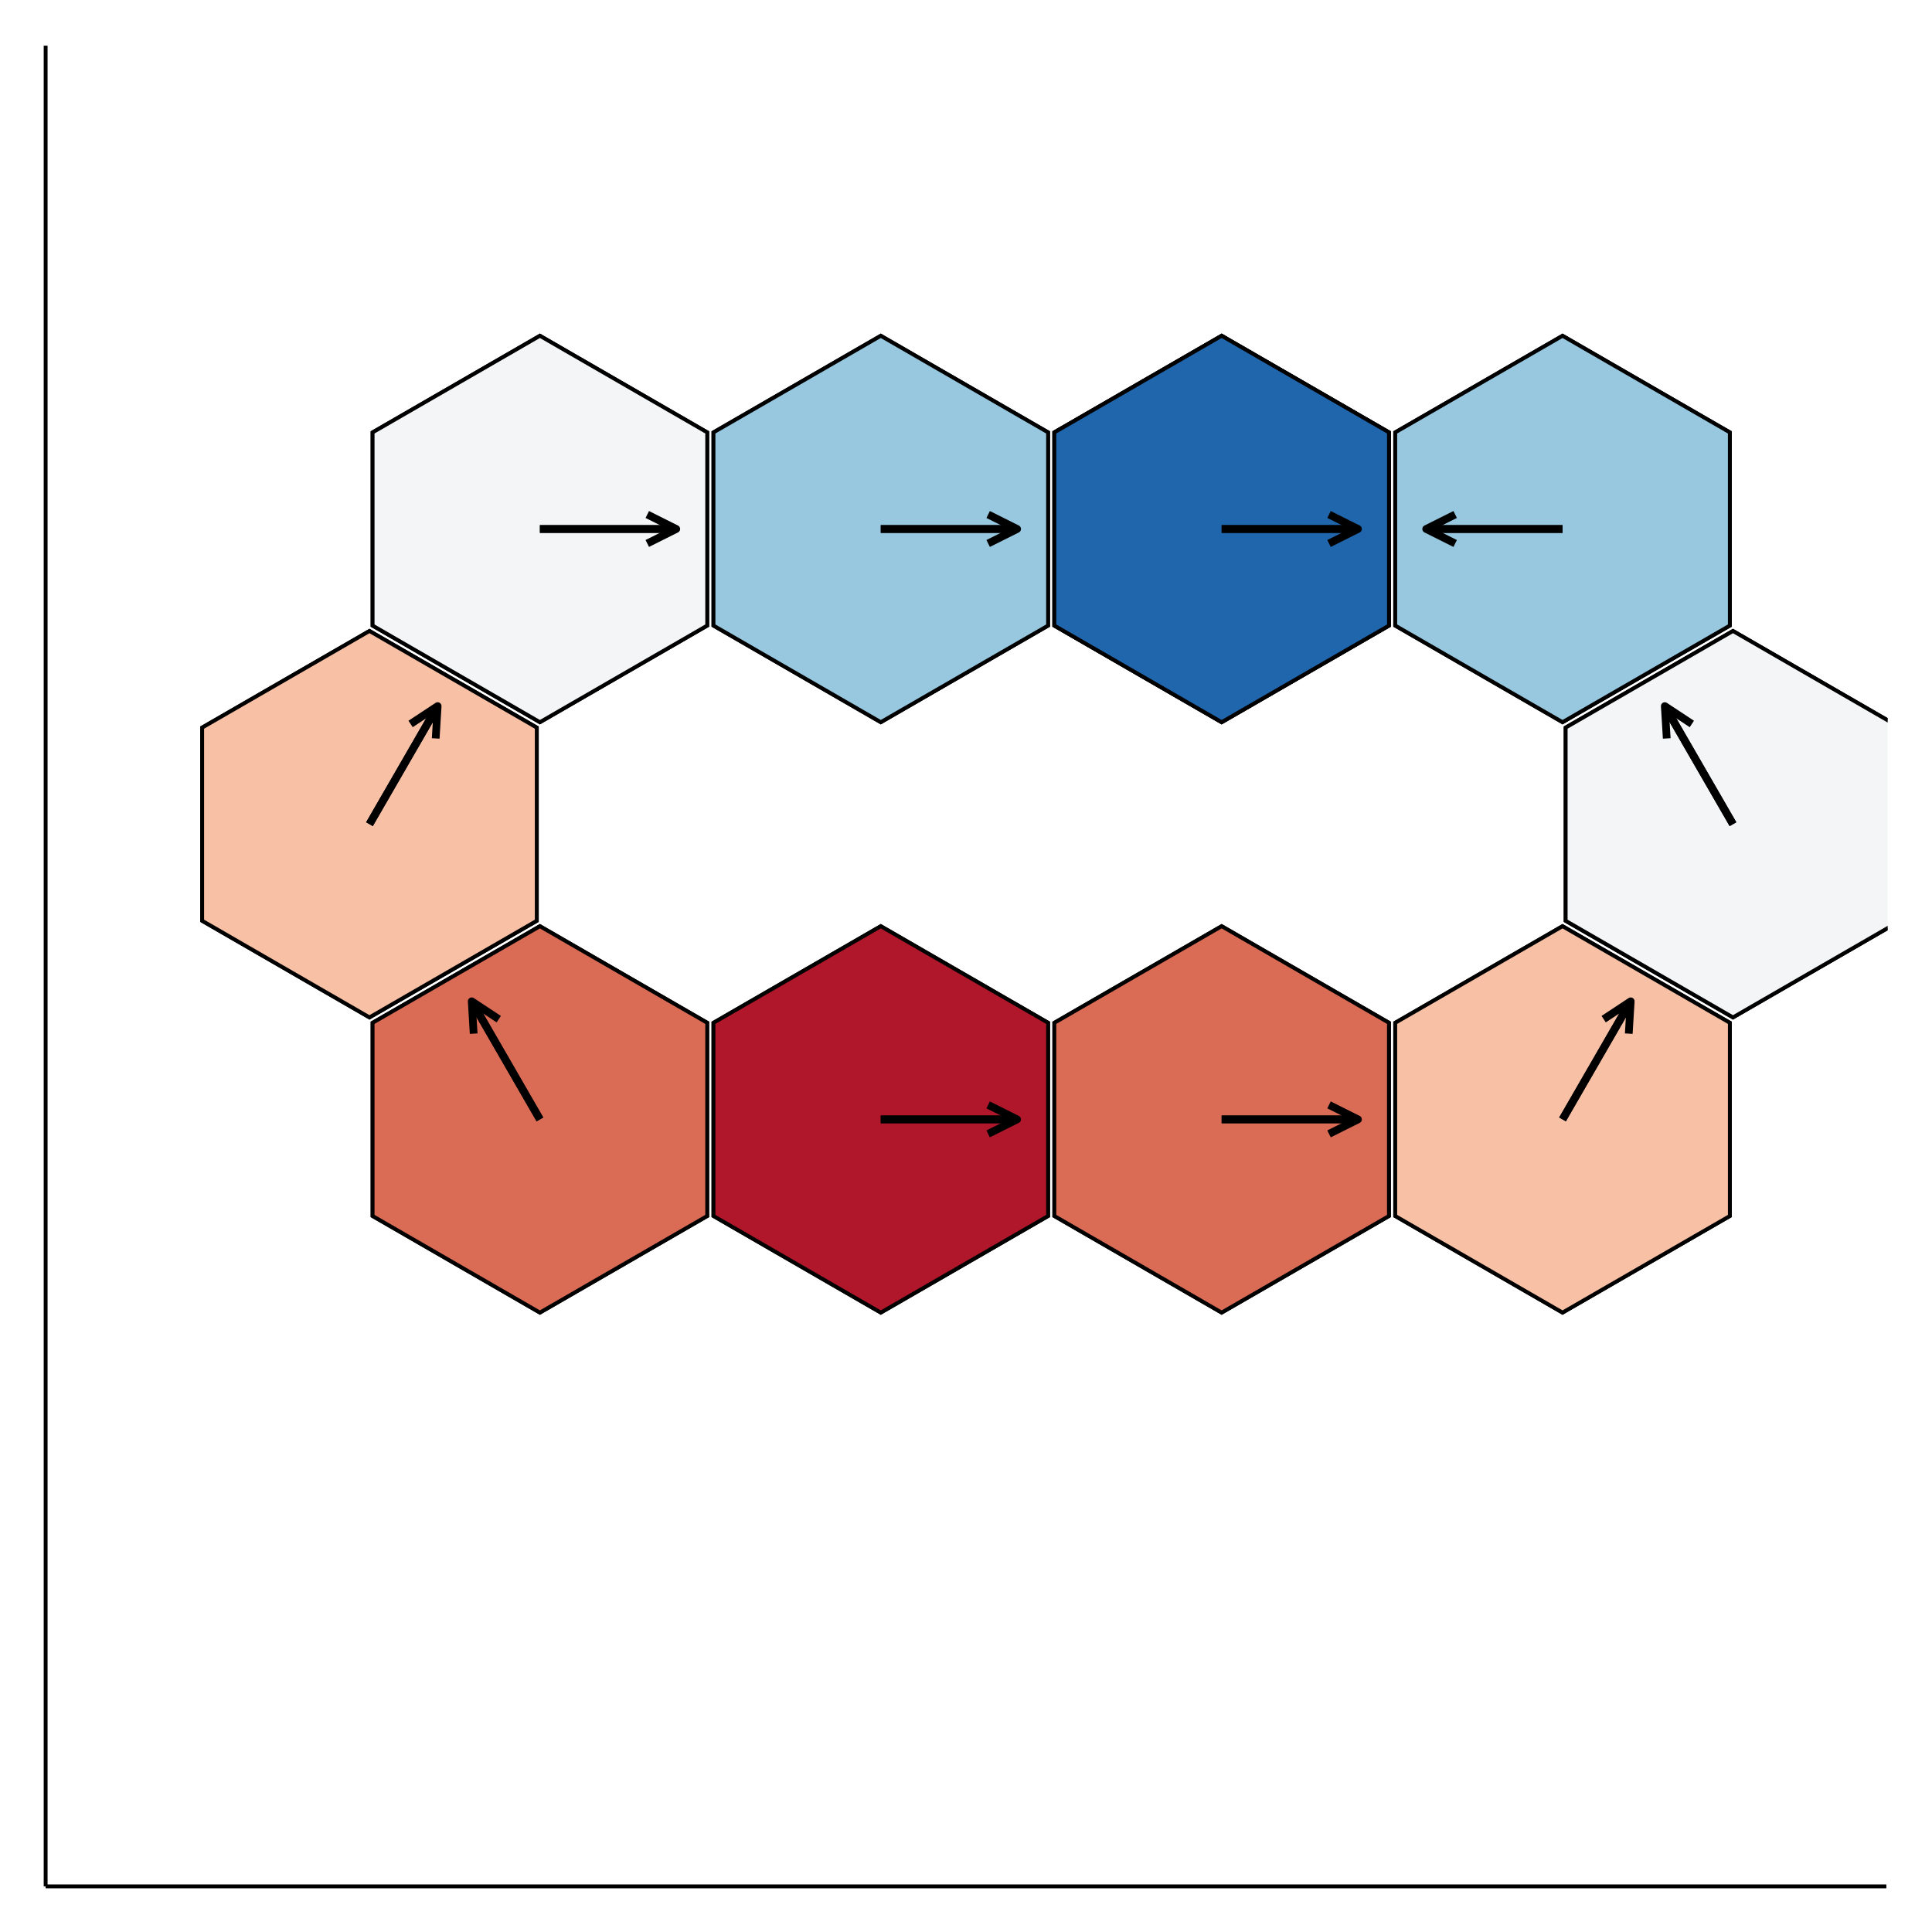 <?xml version="1.0" encoding="utf-8"?>
<svg xmlns="http://www.w3.org/2000/svg" xmlns:xlink="http://www.w3.org/1999/xlink" width="500" height="500" viewBox="0 0 2000 2000">
<rect x="0" y="0" width="2000" height="2000" fill="#333333" stroke="none"/>
<defs>
  <clipPath id="clip000">
    <rect x="0" y="0" width="2000" height="2000"/>
  </clipPath>
</defs>
<path clip-path="url(#clip000)" d="
M0 2000 L2000 2000 L2000 0 L0 0  Z
  " fill="#ffffff" fill-rule="evenodd" fill-opacity="1"/>
<defs>
  <clipPath id="clip001">
    <rect x="400" y="200" width="1401" height="1401"/>
  </clipPath>
</defs>
<path clip-path="url(#clip000)" d="
M47.244 1952.76 L1952.76 1952.76 L1952.76 47.244 L47.244 47.244  Z
  " fill="#ffffff" fill-rule="evenodd" fill-opacity="1"/>
<defs>
  <clipPath id="clip002">
    <rect x="47" y="47" width="1907" height="1907"/>
  </clipPath>
</defs>
<polyline clip-path="url(#clip000)" style="stroke:#000000; stroke-linecap:butt; stroke-linejoin:round; stroke-width:4; stroke-opacity:1; fill:none" points="
  47.244,1952.76 1952.76,1952.76 
  "/>
<polyline clip-path="url(#clip000)" style="stroke:#000000; stroke-linecap:butt; stroke-linejoin:round; stroke-width:4; stroke-opacity:1; fill:none" points="
  47.244,1952.76 47.244,47.244 
  "/>
<path clip-path="url(#clip002)" d="M558.909 1358.79 L385.709 1258.79 L385.709 1058.79 L558.909 958.793 L732.109 1058.79 L732.109 1258.79 Z" fill="#ffffff" fill-rule="evenodd" fill-opacity="1" stroke="#000000" stroke-opacity="1" stroke-width="4"/>
<path clip-path="url(#clip002)" d="M911.782 1358.79 L738.582 1258.79 L738.582 1058.79 L911.782 958.793 L1084.98 1058.79 L1084.98 1258.79 Z" fill="#ffffff" fill-rule="evenodd" fill-opacity="1" stroke="#000000" stroke-opacity="1" stroke-width="4"/>
<path clip-path="url(#clip002)" d="M1264.65 1358.79 L1091.45 1258.79 L1091.45 1058.79 L1264.65 958.793 L1437.85 1058.79 L1437.85 1258.79 Z" fill="#ffffff" fill-rule="evenodd" fill-opacity="1" stroke="#000000" stroke-opacity="1" stroke-width="4"/>
<path clip-path="url(#clip002)" d="M1617.53 1358.79 L1444.33 1258.79 L1444.33 1058.79 L1617.53 958.793 L1790.73 1058.79 L1790.73 1258.79 Z" fill="#ffffff" fill-rule="evenodd" fill-opacity="1" stroke="#000000" stroke-opacity="1" stroke-width="4"/>
<path clip-path="url(#clip002)" d="M382.473 1053.2 L209.273 953.196 L209.273 753.196 L382.473 653.196 L555.673 753.196 L555.673 953.196 Z" fill="#ffffff" fill-rule="evenodd" fill-opacity="1" stroke="#000000" stroke-opacity="1" stroke-width="4"/>
<path clip-path="url(#clip002)" d="M1793.96 1053.2 L1620.76 953.196 L1620.76 753.196 L1793.96 653.196 L1967.16 753.196 L1967.16 953.196 Z" fill="#ffffff" fill-rule="evenodd" fill-opacity="1" stroke="#000000" stroke-opacity="1" stroke-width="4"/>
<path clip-path="url(#clip002)" d="M558.909 747.599 L385.709 647.599 L385.709 447.599 L558.909 347.599 L732.109 447.599 L732.109 647.599 Z" fill="#ffffff" fill-rule="evenodd" fill-opacity="1" stroke="#000000" stroke-opacity="1" stroke-width="4"/>
<path clip-path="url(#clip002)" d="M911.782 747.599 L738.582 647.599 L738.582 447.599 L911.782 347.599 L1084.98 447.599 L1084.98 647.599 Z" fill="#ffffff" fill-rule="evenodd" fill-opacity="1" stroke="#000000" stroke-opacity="1" stroke-width="4"/>
<path clip-path="url(#clip002)" d="M1264.65 747.599 L1091.45 647.599 L1091.45 447.599 L1264.65 347.599 L1437.85 447.599 L1437.85 647.599 Z" fill="#ffffff" fill-rule="evenodd" fill-opacity="1" stroke="#000000" stroke-opacity="1" stroke-width="4"/>
<path clip-path="url(#clip002)" d="M1617.53 747.599 L1444.33 647.599 L1444.33 447.599 L1617.53 347.599 L1790.73 447.599 L1790.73 647.599 Z" fill="#ffffff" fill-rule="evenodd" fill-opacity="1" stroke="#000000" stroke-opacity="1" stroke-width="4"/>
<path clip-path="url(#clip002)" d="M1264.65 747.599 L1091.45 647.599 L1091.45 447.599 L1264.65 347.599 L1437.85 447.599 L1437.85 647.599 Z" fill="#2066ac" fill-rule="evenodd" fill-opacity="1" stroke="#000000" stroke-opacity="1" stroke-width="4"/>
<polyline clip-path="url(#clip002)" style="stroke:#000000; stroke-linecap:butt; stroke-linejoin:round; stroke-width:8; stroke-opacity:1; fill:none" points="
  1264.65,547.599 1264.65,547.599 
  "/>
<polyline clip-path="url(#clip002)" style="stroke:#000000; stroke-linecap:butt; stroke-linejoin:round; stroke-width:8; stroke-opacity:1; fill:none" points="
  -1.#IND,-1.#IND -1.#IND,-1.#IND -1.#IND,-1.#IND 
  "/>
<polyline clip-path="url(#clip002)" style="stroke:#000000; stroke-linecap:butt; stroke-linejoin:round; stroke-width:8; stroke-opacity:1; fill:none" points="
  -1.#IND,-1.#IND -1.#IND,-1.#IND 
  "/>
<path clip-path="url(#clip002)" d="M558.909 1358.79 L385.709 1258.79 L385.709 1058.79 L558.909 958.793 L732.109 1058.79 L732.109 1258.79 Z" fill="#da6b55" fill-rule="evenodd" fill-opacity="1" stroke="#000000" stroke-opacity="1" stroke-width="4"/>
<polyline clip-path="url(#clip002)" style="stroke:#000000; stroke-linecap:butt; stroke-linejoin:round; stroke-width:8; stroke-opacity:1; fill:none" points="
  558.909,1158.79 488.335,1036.55 
  "/>
<polyline clip-path="url(#clip002)" style="stroke:#000000; stroke-linecap:butt; stroke-linejoin:round; stroke-width:8; stroke-opacity:1; fill:none" points="
  490.344,1070.03 488.335,1036.55 516.325,1055.03 
  "/>
<polyline clip-path="url(#clip002)" style="stroke:#000000; stroke-linecap:butt; stroke-linejoin:round; stroke-width:8; stroke-opacity:1; fill:none" points="
  488.335,1036.55 558.909,1158.79 
  "/>
<path clip-path="url(#clip002)" d="M911.782 1358.79 L738.582 1258.79 L738.582 1058.79 L911.782 958.793 L1084.98 1058.79 L1084.98 1258.79 Z" fill="#b1172b" fill-rule="evenodd" fill-opacity="1" stroke="#000000" stroke-opacity="1" stroke-width="4"/>
<polyline clip-path="url(#clip002)" style="stroke:#000000; stroke-linecap:butt; stroke-linejoin:round; stroke-width:8; stroke-opacity:1; fill:none" points="
  911.782,1158.79 1052.93,1158.79 
  "/>
<polyline clip-path="url(#clip002)" style="stroke:#000000; stroke-linecap:butt; stroke-linejoin:round; stroke-width:8; stroke-opacity:1; fill:none" points="
  1022.93,1143.79 1052.93,1158.79 1022.93,1173.79 
  "/>
<polyline clip-path="url(#clip002)" style="stroke:#000000; stroke-linecap:butt; stroke-linejoin:round; stroke-width:8; stroke-opacity:1; fill:none" points="
  1052.93,1158.79 911.782,1158.79 
  "/>
<path clip-path="url(#clip002)" d="M1264.65 1358.79 L1091.45 1258.79 L1091.45 1058.79 L1264.65 958.793 L1437.85 1058.79 L1437.85 1258.79 Z" fill="#da6b55" fill-rule="evenodd" fill-opacity="1" stroke="#000000" stroke-opacity="1" stroke-width="4"/>
<polyline clip-path="url(#clip002)" style="stroke:#000000; stroke-linecap:butt; stroke-linejoin:round; stroke-width:8; stroke-opacity:1; fill:none" points="
  1264.65,1158.79 1405.8,1158.79 
  "/>
<polyline clip-path="url(#clip002)" style="stroke:#000000; stroke-linecap:butt; stroke-linejoin:round; stroke-width:8; stroke-opacity:1; fill:none" points="
  1375.8,1143.79 1405.8,1158.79 1375.8,1173.79 
  "/>
<polyline clip-path="url(#clip002)" style="stroke:#000000; stroke-linecap:butt; stroke-linejoin:round; stroke-width:8; stroke-opacity:1; fill:none" points="
  1405.8,1158.79 1264.65,1158.79 
  "/>
<path clip-path="url(#clip002)" d="M1617.53 1358.79 L1444.33 1258.79 L1444.33 1058.79 L1617.53 958.793 L1790.73 1058.79 L1790.73 1258.79 Z" fill="#f8c0a5" fill-rule="evenodd" fill-opacity="1" stroke="#000000" stroke-opacity="1" stroke-width="4"/>
<polyline clip-path="url(#clip002)" style="stroke:#000000; stroke-linecap:butt; stroke-linejoin:round; stroke-width:8; stroke-opacity:1; fill:none" points="
  1617.53,1158.79 1688.1,1036.55 
  "/>
<polyline clip-path="url(#clip002)" style="stroke:#000000; stroke-linecap:butt; stroke-linejoin:round; stroke-width:8; stroke-opacity:1; fill:none" points="
  1660.11,1055.03 1688.1,1036.55 1686.09,1070.03 
  "/>
<polyline clip-path="url(#clip002)" style="stroke:#000000; stroke-linecap:butt; stroke-linejoin:round; stroke-width:8; stroke-opacity:1; fill:none" points="
  1688.1,1036.55 1617.53,1158.79 
  "/>
<path clip-path="url(#clip002)" d="M382.473 1053.2 L209.273 953.196 L209.273 753.196 L382.473 653.196 L555.673 753.196 L555.673 953.196 Z" fill="#f8c0a5" fill-rule="evenodd" fill-opacity="1" stroke="#000000" stroke-opacity="1" stroke-width="4"/>
<polyline clip-path="url(#clip002)" style="stroke:#000000; stroke-linecap:butt; stroke-linejoin:round; stroke-width:8; stroke-opacity:1; fill:none" points="
  382.473,853.196 453.048,730.957 
  "/>
<polyline clip-path="url(#clip002)" style="stroke:#000000; stroke-linecap:butt; stroke-linejoin:round; stroke-width:8; stroke-opacity:1; fill:none" points="
  425.057,749.438 453.048,730.957 451.038,764.438 
  "/>
<polyline clip-path="url(#clip002)" style="stroke:#000000; stroke-linecap:butt; stroke-linejoin:round; stroke-width:8; stroke-opacity:1; fill:none" points="
  453.048,730.957 382.473,853.196 
  "/>
<path clip-path="url(#clip002)" d="M1793.96 1053.2 L1620.76 953.196 L1620.76 753.196 L1793.96 653.196 L1967.16 753.196 L1967.16 953.196 Z" fill="#f3f5f6" fill-rule="evenodd" fill-opacity="1" stroke="#000000" stroke-opacity="1" stroke-width="4"/>
<polyline clip-path="url(#clip002)" style="stroke:#000000; stroke-linecap:butt; stroke-linejoin:round; stroke-width:8; stroke-opacity:1; fill:none" points="
  1793.96,853.196 1723.39,730.957 
  "/>
<polyline clip-path="url(#clip002)" style="stroke:#000000; stroke-linecap:butt; stroke-linejoin:round; stroke-width:8; stroke-opacity:1; fill:none" points="
  1725.4,764.438 1723.39,730.957 1751.38,749.438 
  "/>
<polyline clip-path="url(#clip002)" style="stroke:#000000; stroke-linecap:butt; stroke-linejoin:round; stroke-width:8; stroke-opacity:1; fill:none" points="
  1723.39,730.957 1793.96,853.196 
  "/>
<path clip-path="url(#clip002)" d="M558.909 747.599 L385.709 647.599 L385.709 447.599 L558.909 347.599 L732.109 447.599 L732.109 647.599 Z" fill="#f3f5f6" fill-rule="evenodd" fill-opacity="1" stroke="#000000" stroke-opacity="1" stroke-width="4"/>
<polyline clip-path="url(#clip002)" style="stroke:#000000; stroke-linecap:butt; stroke-linejoin:round; stroke-width:8; stroke-opacity:1; fill:none" points="
  558.909,547.599 700.058,547.599 
  "/>
<polyline clip-path="url(#clip002)" style="stroke:#000000; stroke-linecap:butt; stroke-linejoin:round; stroke-width:8; stroke-opacity:1; fill:none" points="
  670.058,532.599 700.058,547.599 670.058,562.599 
  "/>
<polyline clip-path="url(#clip002)" style="stroke:#000000; stroke-linecap:butt; stroke-linejoin:round; stroke-width:8; stroke-opacity:1; fill:none" points="
  700.058,547.599 558.909,547.599 
  "/>
<path clip-path="url(#clip002)" d="M911.782 747.599 L738.582 647.599 L738.582 447.599 L911.782 347.599 L1084.98 447.599 L1084.98 647.599 Z" fill="#98c8df" fill-rule="evenodd" fill-opacity="1" stroke="#000000" stroke-opacity="1" stroke-width="4"/>
<polyline clip-path="url(#clip002)" style="stroke:#000000; stroke-linecap:butt; stroke-linejoin:round; stroke-width:8; stroke-opacity:1; fill:none" points="
  911.782,547.599 1052.93,547.599 
  "/>
<polyline clip-path="url(#clip002)" style="stroke:#000000; stroke-linecap:butt; stroke-linejoin:round; stroke-width:8; stroke-opacity:1; fill:none" points="
  1022.93,532.599 1052.93,547.599 1022.93,562.599 
  "/>
<polyline clip-path="url(#clip002)" style="stroke:#000000; stroke-linecap:butt; stroke-linejoin:round; stroke-width:8; stroke-opacity:1; fill:none" points="
  1052.93,547.599 911.782,547.599 
  "/>
<path clip-path="url(#clip002)" d="M1264.65 747.599 L1091.45 647.599 L1091.45 447.599 L1264.65 347.599 L1437.85 447.599 L1437.85 647.599 Z" fill="#2066ac" fill-rule="evenodd" fill-opacity="1" stroke="#000000" stroke-opacity="1" stroke-width="4"/>
<polyline clip-path="url(#clip002)" style="stroke:#000000; stroke-linecap:butt; stroke-linejoin:round; stroke-width:8; stroke-opacity:1; fill:none" points="
  1264.65,547.599 1405.8,547.599 
  "/>
<polyline clip-path="url(#clip002)" style="stroke:#000000; stroke-linecap:butt; stroke-linejoin:round; stroke-width:8; stroke-opacity:1; fill:none" points="
  1375.8,532.599 1405.8,547.599 1375.8,562.599 
  "/>
<polyline clip-path="url(#clip002)" style="stroke:#000000; stroke-linecap:butt; stroke-linejoin:round; stroke-width:8; stroke-opacity:1; fill:none" points="
  1405.8,547.599 1264.65,547.599 
  "/>
<path clip-path="url(#clip002)" d="M1617.53 747.599 L1444.33 647.599 L1444.33 447.599 L1617.53 347.599 L1790.73 447.599 L1790.73 647.599 Z" fill="#98c8df" fill-rule="evenodd" fill-opacity="1" stroke="#000000" stroke-opacity="1" stroke-width="4"/>
<polyline clip-path="url(#clip002)" style="stroke:#000000; stroke-linecap:butt; stroke-linejoin:round; stroke-width:8; stroke-opacity:1; fill:none" points="
  1617.53,547.599 1476.38,547.599 
  "/>
<polyline clip-path="url(#clip002)" style="stroke:#000000; stroke-linecap:butt; stroke-linejoin:round; stroke-width:8; stroke-opacity:1; fill:none" points="
  1506.38,562.599 1476.38,547.599 1506.38,532.599 
  "/>
<polyline clip-path="url(#clip002)" style="stroke:#000000; stroke-linecap:butt; stroke-linejoin:round; stroke-width:8; stroke-opacity:1; fill:none" points="
  1476.38,547.599 1617.53,547.599 
  "/>
</svg>
